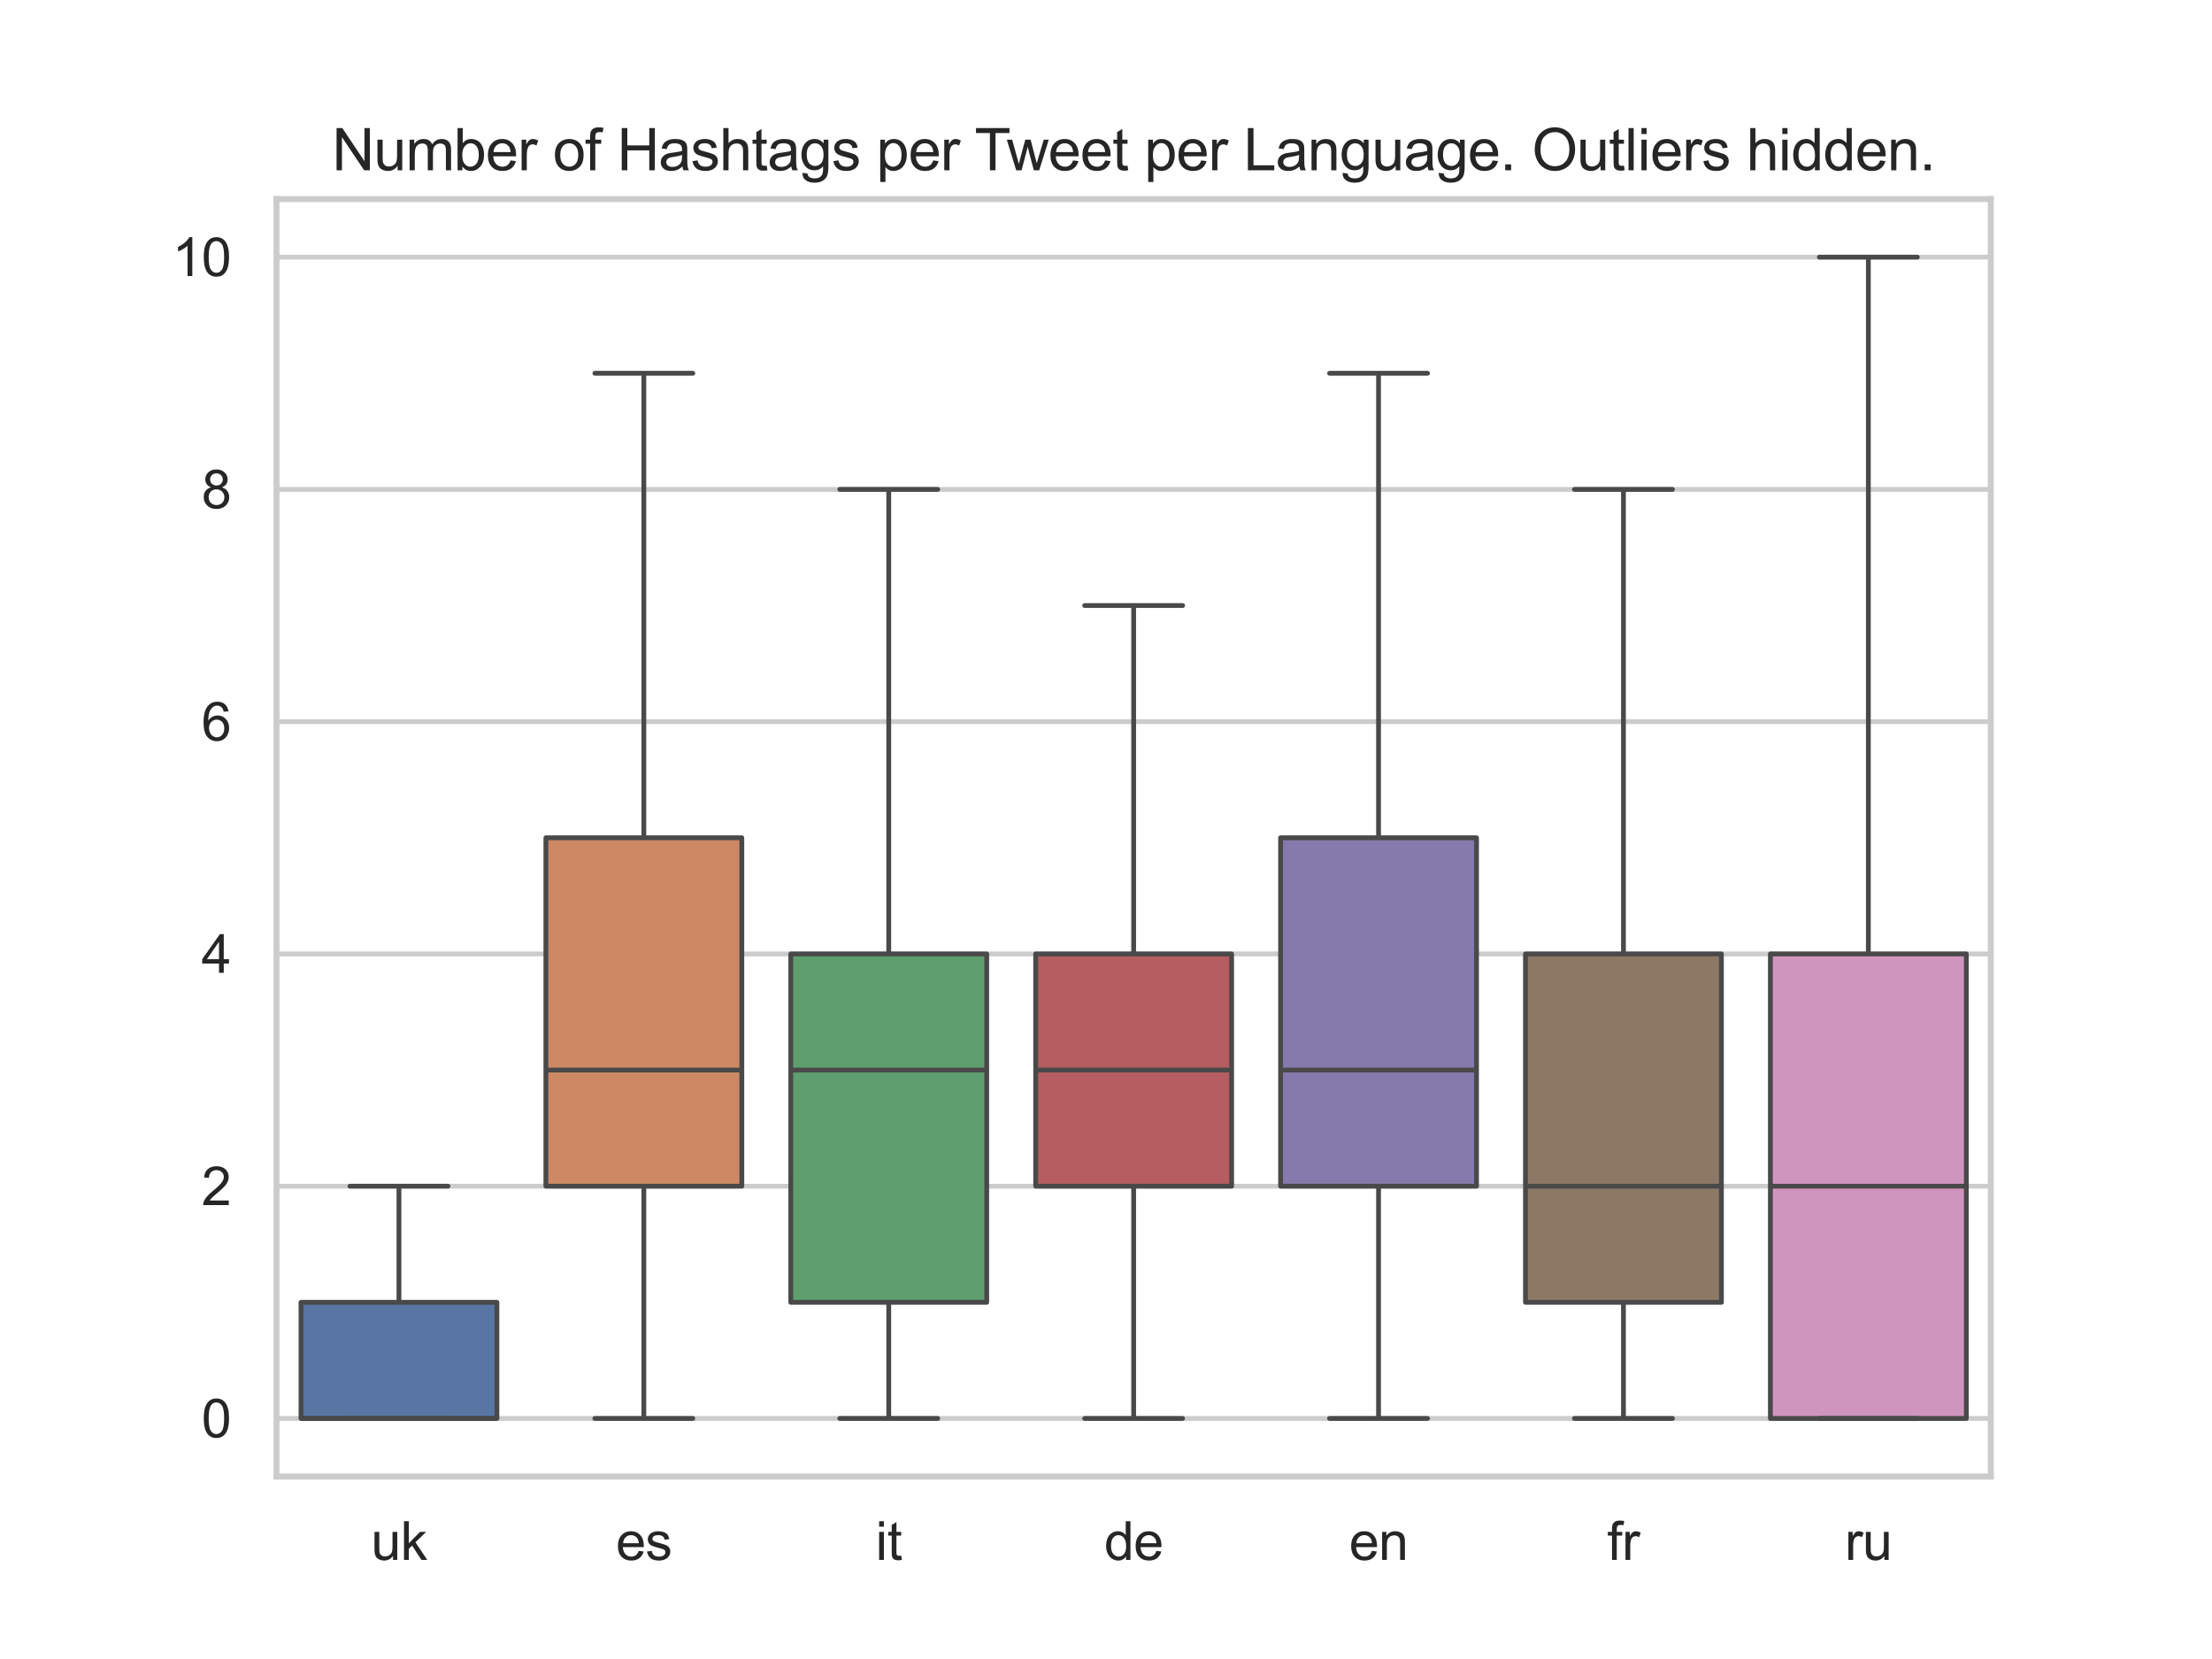 <?xml version="1.0" encoding="utf-8" standalone="no"?>
<!DOCTYPE svg PUBLIC "-//W3C//DTD SVG 1.1//EN"
  "http://www.w3.org/Graphics/SVG/1.1/DTD/svg11.dtd">
<svg xmlns:xlink="http://www.w3.org/1999/xlink" width="460.8pt" height="345.6pt" viewBox="0 0 460.8 345.6" xmlns="http://www.w3.org/2000/svg" version="1.1">
 <defs>
  <style type="text/css">*{stroke-linejoin: round; stroke-linecap: butt}</style>
 </defs>
 <g id="figure_1">
  <g id="patch_1">
   <path d="M 0 345.6 
L 460.8 345.6 
L 460.8 0 
L 0 0 
z
" style="fill: #ffffff"/>
  </g>
  <g id="axes_1">
   <g id="patch_2">
    <path d="M 57.6 307.584 
L 414.72 307.584 
L 414.72 41.472 
L 57.6 41.472 
z
" style="fill: #ffffff"/>
   </g>
   <g id="matplotlib.axis_1">
    <g id="xtick_1">
     <g id="text_1">
      <!-- uk -->
      <g style="fill: #262626" transform="translate(77.3 324.958) scale(0.11 -0.11)">
       <defs>
        <path id="ArialMT-75" d="M 2597 0 
L 2597 488 
Q 2209 -75 1544 -75 
Q 1250 -75 995 37 
Q 741 150 617 320 
Q 494 491 444 738 
Q 409 903 409 1263 
L 409 3319 
L 972 3319 
L 972 1478 
Q 972 1038 1006 884 
Q 1059 663 1231 536 
Q 1403 409 1656 409 
Q 1909 409 2131 539 
Q 2353 669 2445 892 
Q 2538 1116 2538 1541 
L 2538 3319 
L 3100 3319 
L 3100 0 
L 2597 0 
z
" transform="scale(0.016)"/>
        <path id="ArialMT-6b" d="M 425 0 
L 425 4581 
L 988 4581 
L 988 1969 
L 2319 3319 
L 3047 3319 
L 1778 2088 
L 3175 0 
L 2481 0 
L 1384 1697 
L 988 1316 
L 988 0 
L 425 0 
z
" transform="scale(0.016)"/>
       </defs>
       <use xlink:href="#ArialMT-75"/>
       <use xlink:href="#ArialMT-6b" x="55.615"/>
      </g>
     </g>
    </g>
    <g id="xtick_2">
     <g id="text_2">
      <!-- es -->
      <g style="fill: #262626" transform="translate(128.317 324.958) scale(0.11 -0.11)">
       <defs>
        <path id="ArialMT-65" d="M 2694 1069 
L 3275 997 
Q 3138 488 2766 206 
Q 2394 -75 1816 -75 
Q 1088 -75 661 373 
Q 234 822 234 1631 
Q 234 2469 665 2931 
Q 1097 3394 1784 3394 
Q 2450 3394 2872 2941 
Q 3294 2488 3294 1666 
Q 3294 1616 3291 1516 
L 816 1516 
Q 847 969 1125 678 
Q 1403 388 1819 388 
Q 2128 388 2347 550 
Q 2566 713 2694 1069 
z
M 847 1978 
L 2700 1978 
Q 2663 2397 2488 2606 
Q 2219 2931 1791 2931 
Q 1403 2931 1139 2672 
Q 875 2413 847 1978 
z
" transform="scale(0.016)"/>
        <path id="ArialMT-73" d="M 197 991 
L 753 1078 
Q 800 744 1014 566 
Q 1228 388 1613 388 
Q 2000 388 2187 545 
Q 2375 703 2375 916 
Q 2375 1106 2209 1216 
Q 2094 1291 1634 1406 
Q 1016 1563 777 1677 
Q 538 1791 414 1992 
Q 291 2194 291 2438 
Q 291 2659 392 2848 
Q 494 3038 669 3163 
Q 800 3259 1026 3326 
Q 1253 3394 1513 3394 
Q 1903 3394 2198 3281 
Q 2494 3169 2634 2976 
Q 2775 2784 2828 2463 
L 2278 2388 
Q 2241 2644 2061 2787 
Q 1881 2931 1553 2931 
Q 1166 2931 1000 2803 
Q 834 2675 834 2503 
Q 834 2394 903 2306 
Q 972 2216 1119 2156 
Q 1203 2125 1616 2013 
Q 2213 1853 2448 1751 
Q 2684 1650 2818 1456 
Q 2953 1263 2953 975 
Q 2953 694 2789 445 
Q 2625 197 2315 61 
Q 2006 -75 1616 -75 
Q 969 -75 630 194 
Q 291 463 197 991 
z
" transform="scale(0.016)"/>
       </defs>
       <use xlink:href="#ArialMT-65"/>
       <use xlink:href="#ArialMT-73" x="55.615"/>
      </g>
     </g>
    </g>
    <g id="xtick_3">
     <g id="text_3">
      <!-- it -->
      <g style="fill: #262626" transform="translate(182.393 324.958) scale(0.11 -0.11)">
       <defs>
        <path id="ArialMT-69" d="M 425 3934 
L 425 4581 
L 988 4581 
L 988 3934 
L 425 3934 
z
M 425 0 
L 425 3319 
L 988 3319 
L 988 0 
L 425 0 
z
" transform="scale(0.016)"/>
        <path id="ArialMT-74" d="M 1650 503 
L 1731 6 
Q 1494 -44 1306 -44 
Q 1000 -44 831 53 
Q 663 150 594 308 
Q 525 466 525 972 
L 525 2881 
L 113 2881 
L 113 3319 
L 525 3319 
L 525 4141 
L 1084 4478 
L 1084 3319 
L 1650 3319 
L 1650 2881 
L 1084 2881 
L 1084 941 
Q 1084 700 1114 631 
Q 1144 563 1211 522 
Q 1278 481 1403 481 
Q 1497 481 1650 503 
z
" transform="scale(0.016)"/>
       </defs>
       <use xlink:href="#ArialMT-69"/>
       <use xlink:href="#ArialMT-74" x="22.217"/>
      </g>
     </g>
    </g>
    <g id="xtick_4">
     <g id="text_4">
      <!-- de -->
      <g style="fill: #262626" transform="translate(230.043 324.958) scale(0.11 -0.11)">
       <defs>
        <path id="ArialMT-64" d="M 2575 0 
L 2575 419 
Q 2259 -75 1647 -75 
Q 1250 -75 917 144 
Q 584 363 401 755 
Q 219 1147 219 1656 
Q 219 2153 384 2558 
Q 550 2963 881 3178 
Q 1213 3394 1622 3394 
Q 1922 3394 2156 3267 
Q 2391 3141 2538 2938 
L 2538 4581 
L 3097 4581 
L 3097 0 
L 2575 0 
z
M 797 1656 
Q 797 1019 1065 703 
Q 1334 388 1700 388 
Q 2069 388 2326 689 
Q 2584 991 2584 1609 
Q 2584 2291 2321 2609 
Q 2059 2928 1675 2928 
Q 1300 2928 1048 2622 
Q 797 2316 797 1656 
z
" transform="scale(0.016)"/>
       </defs>
       <use xlink:href="#ArialMT-64"/>
       <use xlink:href="#ArialMT-65" x="55.615"/>
      </g>
     </g>
    </g>
    <g id="xtick_5">
     <g id="text_5">
      <!-- en -->
      <g style="fill: #262626" transform="translate(281.06 324.958) scale(0.11 -0.11)">
       <defs>
        <path id="ArialMT-6e" d="M 422 0 
L 422 3319 
L 928 3319 
L 928 2847 
Q 1294 3394 1984 3394 
Q 2284 3394 2536 3286 
Q 2788 3178 2913 3003 
Q 3038 2828 3088 2588 
Q 3119 2431 3119 2041 
L 3119 0 
L 2556 0 
L 2556 2019 
Q 2556 2363 2490 2533 
Q 2425 2703 2258 2804 
Q 2091 2906 1866 2906 
Q 1506 2906 1245 2678 
Q 984 2450 984 1813 
L 984 0 
L 422 0 
z
" transform="scale(0.016)"/>
       </defs>
       <use xlink:href="#ArialMT-65"/>
       <use xlink:href="#ArialMT-6e" x="55.615"/>
      </g>
     </g>
    </g>
    <g id="xtick_6">
     <g id="text_6">
      <!-- fr -->
      <g style="fill: #262626" transform="translate(334.835 324.958) scale(0.11 -0.11)">
       <defs>
        <path id="ArialMT-66" d="M 556 0 
L 556 2881 
L 59 2881 
L 59 3319 
L 556 3319 
L 556 3672 
Q 556 4006 616 4169 
Q 697 4388 901 4523 
Q 1106 4659 1475 4659 
Q 1713 4659 2000 4603 
L 1916 4113 
Q 1741 4144 1584 4144 
Q 1328 4144 1222 4034 
Q 1116 3925 1116 3625 
L 1116 3319 
L 1763 3319 
L 1763 2881 
L 1116 2881 
L 1116 0 
L 556 0 
z
" transform="scale(0.016)"/>
        <path id="ArialMT-72" d="M 416 0 
L 416 3319 
L 922 3319 
L 922 2816 
Q 1116 3169 1280 3281 
Q 1444 3394 1641 3394 
Q 1925 3394 2219 3213 
L 2025 2691 
Q 1819 2813 1613 2813 
Q 1428 2813 1281 2702 
Q 1134 2591 1072 2394 
Q 978 2094 978 1738 
L 978 0 
L 416 0 
z
" transform="scale(0.016)"/>
       </defs>
       <use xlink:href="#ArialMT-66"/>
       <use xlink:href="#ArialMT-72" x="27.783"/>
      </g>
     </g>
    </g>
    <g id="xtick_7">
     <g id="text_7">
      <!-- ru -->
      <g style="fill: #262626" transform="translate(384.322 324.958) scale(0.11 -0.11)">
       <use xlink:href="#ArialMT-72"/>
       <use xlink:href="#ArialMT-75" x="33.301"/>
      </g>
     </g>
    </g>
   </g>
   <g id="matplotlib.axis_2">
    <g id="ytick_1">
     <g id="line2d_1">
      <path d="M 57.6 295.488 
L 414.72 295.488 
" clip-path="url(#p77cc857b6a)" style="fill: none; stroke: #cccccc; stroke-linecap: round"/>
     </g>
     <g id="text_8">
      <!-- 0 -->
      <g style="fill: #262626" transform="translate(41.983 299.425) scale(0.11 -0.11)">
       <defs>
        <path id="ArialMT-30" d="M 266 2259 
Q 266 3072 433 3567 
Q 600 4063 929 4331 
Q 1259 4600 1759 4600 
Q 2128 4600 2406 4451 
Q 2684 4303 2865 4023 
Q 3047 3744 3150 3342 
Q 3253 2941 3253 2259 
Q 3253 1453 3087 958 
Q 2922 463 2592 192 
Q 2263 -78 1759 -78 
Q 1097 -78 719 397 
Q 266 969 266 2259 
z
M 844 2259 
Q 844 1131 1108 757 
Q 1372 384 1759 384 
Q 2147 384 2411 759 
Q 2675 1134 2675 2259 
Q 2675 3391 2411 3762 
Q 2147 4134 1753 4134 
Q 1366 4134 1134 3806 
Q 844 3388 844 2259 
z
" transform="scale(0.016)"/>
       </defs>
       <use xlink:href="#ArialMT-30"/>
      </g>
     </g>
    </g>
    <g id="ytick_2">
     <g id="line2d_2">
      <path d="M 57.6 247.104 
L 414.72 247.104 
" clip-path="url(#p77cc857b6a)" style="fill: none; stroke: #cccccc; stroke-linecap: round"/>
     </g>
     <g id="text_9">
      <!-- 2 -->
      <g style="fill: #262626" transform="translate(41.983 251.041) scale(0.11 -0.11)">
       <defs>
        <path id="ArialMT-32" d="M 3222 541 
L 3222 0 
L 194 0 
Q 188 203 259 391 
Q 375 700 629 1000 
Q 884 1300 1366 1694 
Q 2113 2306 2375 2664 
Q 2638 3022 2638 3341 
Q 2638 3675 2398 3904 
Q 2159 4134 1775 4134 
Q 1369 4134 1125 3890 
Q 881 3647 878 3216 
L 300 3275 
Q 359 3922 746 4261 
Q 1134 4600 1788 4600 
Q 2447 4600 2831 4234 
Q 3216 3869 3216 3328 
Q 3216 3053 3103 2787 
Q 2991 2522 2730 2228 
Q 2469 1934 1863 1422 
Q 1356 997 1212 845 
Q 1069 694 975 541 
L 3222 541 
z
" transform="scale(0.016)"/>
       </defs>
       <use xlink:href="#ArialMT-32"/>
      </g>
     </g>
    </g>
    <g id="ytick_3">
     <g id="line2d_3">
      <path d="M 57.6 198.72 
L 414.72 198.72 
" clip-path="url(#p77cc857b6a)" style="fill: none; stroke: #cccccc; stroke-linecap: round"/>
     </g>
     <g id="text_10">
      <!-- 4 -->
      <g style="fill: #262626" transform="translate(41.983 202.657) scale(0.11 -0.11)">
       <defs>
        <path id="ArialMT-34" d="M 2069 0 
L 2069 1097 
L 81 1097 
L 81 1613 
L 2172 4581 
L 2631 4581 
L 2631 1613 
L 3250 1613 
L 3250 1097 
L 2631 1097 
L 2631 0 
L 2069 0 
z
M 2069 1613 
L 2069 3678 
L 634 1613 
L 2069 1613 
z
" transform="scale(0.016)"/>
       </defs>
       <use xlink:href="#ArialMT-34"/>
      </g>
     </g>
    </g>
    <g id="ytick_4">
     <g id="line2d_4">
      <path d="M 57.6 150.336 
L 414.72 150.336 
" clip-path="url(#p77cc857b6a)" style="fill: none; stroke: #cccccc; stroke-linecap: round"/>
     </g>
     <g id="text_11">
      <!-- 6 -->
      <g style="fill: #262626" transform="translate(41.983 154.273) scale(0.11 -0.11)">
       <defs>
        <path id="ArialMT-36" d="M 3184 3459 
L 2625 3416 
Q 2550 3747 2413 3897 
Q 2184 4138 1850 4138 
Q 1581 4138 1378 3988 
Q 1113 3794 959 3422 
Q 806 3050 800 2363 
Q 1003 2672 1297 2822 
Q 1591 2972 1913 2972 
Q 2475 2972 2870 2558 
Q 3266 2144 3266 1488 
Q 3266 1056 3080 686 
Q 2894 316 2569 119 
Q 2244 -78 1831 -78 
Q 1128 -78 684 439 
Q 241 956 241 2144 
Q 241 3472 731 4075 
Q 1159 4600 1884 4600 
Q 2425 4600 2770 4297 
Q 3116 3994 3184 3459 
z
M 888 1484 
Q 888 1194 1011 928 
Q 1134 663 1356 523 
Q 1578 384 1822 384 
Q 2178 384 2434 671 
Q 2691 959 2691 1453 
Q 2691 1928 2437 2201 
Q 2184 2475 1800 2475 
Q 1419 2475 1153 2201 
Q 888 1928 888 1484 
z
" transform="scale(0.016)"/>
       </defs>
       <use xlink:href="#ArialMT-36"/>
      </g>
     </g>
    </g>
    <g id="ytick_5">
     <g id="line2d_5">
      <path d="M 57.6 101.952 
L 414.72 101.952 
" clip-path="url(#p77cc857b6a)" style="fill: none; stroke: #cccccc; stroke-linecap: round"/>
     </g>
     <g id="text_12">
      <!-- 8 -->
      <g style="fill: #262626" transform="translate(41.983 105.889) scale(0.11 -0.11)">
       <defs>
        <path id="ArialMT-38" d="M 1131 2484 
Q 781 2613 612 2850 
Q 444 3088 444 3419 
Q 444 3919 803 4259 
Q 1163 4600 1759 4600 
Q 2359 4600 2725 4251 
Q 3091 3903 3091 3403 
Q 3091 3084 2923 2848 
Q 2756 2613 2416 2484 
Q 2838 2347 3058 2040 
Q 3278 1734 3278 1309 
Q 3278 722 2862 322 
Q 2447 -78 1769 -78 
Q 1091 -78 675 323 
Q 259 725 259 1325 
Q 259 1772 486 2073 
Q 713 2375 1131 2484 
z
M 1019 3438 
Q 1019 3113 1228 2906 
Q 1438 2700 1772 2700 
Q 2097 2700 2305 2904 
Q 2513 3109 2513 3406 
Q 2513 3716 2298 3927 
Q 2084 4138 1766 4138 
Q 1444 4138 1231 3931 
Q 1019 3725 1019 3438 
z
M 838 1322 
Q 838 1081 952 856 
Q 1066 631 1291 507 
Q 1516 384 1775 384 
Q 2178 384 2440 643 
Q 2703 903 2703 1303 
Q 2703 1709 2433 1975 
Q 2163 2241 1756 2241 
Q 1359 2241 1098 1978 
Q 838 1716 838 1322 
z
" transform="scale(0.016)"/>
       </defs>
       <use xlink:href="#ArialMT-38"/>
      </g>
     </g>
    </g>
    <g id="ytick_6">
     <g id="line2d_6">
      <path d="M 57.6 53.568 
L 414.72 53.568 
" clip-path="url(#p77cc857b6a)" style="fill: none; stroke: #cccccc; stroke-linecap: round"/>
     </g>
     <g id="text_13">
      <!-- 10 -->
      <g style="fill: #262626" transform="translate(35.866 57.505) scale(0.11 -0.11)">
       <defs>
        <path id="ArialMT-31" d="M 2384 0 
L 1822 0 
L 1822 3584 
Q 1619 3391 1289 3197 
Q 959 3003 697 2906 
L 697 3450 
Q 1169 3672 1522 3987 
Q 1875 4303 2022 4600 
L 2384 4600 
L 2384 0 
z
" transform="scale(0.016)"/>
       </defs>
       <use xlink:href="#ArialMT-31"/>
       <use xlink:href="#ArialMT-30" x="55.615"/>
      </g>
     </g>
    </g>
   </g>
   <g id="patch_3">
    <path d="M 62.702 295.488 
L 103.515 295.488 
L 103.515 271.296 
L 62.702 271.296 
L 62.702 295.488 
z
" clip-path="url(#p77cc857b6a)" style="fill: #5875a4; stroke: #494949; stroke-linejoin: miter"/>
   </g>
   <g id="line2d_7">
    <path d="M 83.109 295.488 
L 83.109 295.488 
" clip-path="url(#p77cc857b6a)" style="fill: none; stroke: #494949"/>
   </g>
   <g id="line2d_8">
    <path d="M 83.109 271.296 
L 83.109 247.104 
" clip-path="url(#p77cc857b6a)" style="fill: none; stroke: #494949"/>
   </g>
   <g id="line2d_9">
    <path d="M 72.905 295.488 
L 93.312 295.488 
" clip-path="url(#p77cc857b6a)" style="fill: none; stroke: #494949; stroke-linecap: round"/>
   </g>
   <g id="line2d_10">
    <path d="M 72.905 247.104 
L 93.312 247.104 
" clip-path="url(#p77cc857b6a)" style="fill: none; stroke: #494949; stroke-linecap: round"/>
   </g>
   <g id="patch_4">
    <path d="M 113.719 247.104 
L 154.533 247.104 
L 154.533 174.528 
L 113.719 174.528 
L 113.719 247.104 
z
" clip-path="url(#p77cc857b6a)" style="fill: #cc8963; stroke: #494949; stroke-linejoin: miter"/>
   </g>
   <g id="line2d_11">
    <path d="M 134.126 247.104 
L 134.126 295.488 
" clip-path="url(#p77cc857b6a)" style="fill: none; stroke: #494949"/>
   </g>
   <g id="line2d_12">
    <path d="M 134.126 174.528 
L 134.126 77.76 
" clip-path="url(#p77cc857b6a)" style="fill: none; stroke: #494949"/>
   </g>
   <g id="line2d_13">
    <path d="M 123.922 295.488 
L 144.329 295.488 
" clip-path="url(#p77cc857b6a)" style="fill: none; stroke: #494949; stroke-linecap: round"/>
   </g>
   <g id="line2d_14">
    <path d="M 123.922 77.76 
L 144.329 77.76 
" clip-path="url(#p77cc857b6a)" style="fill: none; stroke: #494949; stroke-linecap: round"/>
   </g>
   <g id="patch_5">
    <path d="M 164.736 271.296 
L 205.55 271.296 
L 205.55 198.72 
L 164.736 198.72 
L 164.736 271.296 
z
" clip-path="url(#p77cc857b6a)" style="fill: #5f9e6e; stroke: #494949; stroke-linejoin: miter"/>
   </g>
   <g id="line2d_15">
    <path d="M 185.143 271.296 
L 185.143 295.488 
" clip-path="url(#p77cc857b6a)" style="fill: none; stroke: #494949"/>
   </g>
   <g id="line2d_16">
    <path d="M 185.143 198.72 
L 185.143 101.952 
" clip-path="url(#p77cc857b6a)" style="fill: none; stroke: #494949"/>
   </g>
   <g id="line2d_17">
    <path d="M 174.939 295.488 
L 195.346 295.488 
" clip-path="url(#p77cc857b6a)" style="fill: none; stroke: #494949; stroke-linecap: round"/>
   </g>
   <g id="line2d_18">
    <path d="M 174.939 101.952 
L 195.346 101.952 
" clip-path="url(#p77cc857b6a)" style="fill: none; stroke: #494949; stroke-linecap: round"/>
   </g>
   <g id="patch_6">
    <path d="M 215.753 247.104 
L 256.567 247.104 
L 256.567 198.72 
L 215.753 198.72 
L 215.753 247.104 
z
" clip-path="url(#p77cc857b6a)" style="fill: #b55d60; stroke: #494949; stroke-linejoin: miter"/>
   </g>
   <g id="line2d_19">
    <path d="M 236.16 247.104 
L 236.16 295.488 
" clip-path="url(#p77cc857b6a)" style="fill: none; stroke: #494949"/>
   </g>
   <g id="line2d_20">
    <path d="M 236.16 198.72 
L 236.16 126.144 
" clip-path="url(#p77cc857b6a)" style="fill: none; stroke: #494949"/>
   </g>
   <g id="line2d_21">
    <path d="M 225.957 295.488 
L 246.363 295.488 
" clip-path="url(#p77cc857b6a)" style="fill: none; stroke: #494949; stroke-linecap: round"/>
   </g>
   <g id="line2d_22">
    <path d="M 225.957 126.144 
L 246.363 126.144 
" clip-path="url(#p77cc857b6a)" style="fill: none; stroke: #494949; stroke-linecap: round"/>
   </g>
   <g id="patch_7">
    <path d="M 266.77 247.104 
L 307.584 247.104 
L 307.584 174.528 
L 266.77 174.528 
L 266.77 247.104 
z
" clip-path="url(#p77cc857b6a)" style="fill: #857aab; stroke: #494949; stroke-linejoin: miter"/>
   </g>
   <g id="line2d_23">
    <path d="M 287.177 247.104 
L 287.177 295.488 
" clip-path="url(#p77cc857b6a)" style="fill: none; stroke: #494949"/>
   </g>
   <g id="line2d_24">
    <path d="M 287.177 174.528 
L 287.177 77.76 
" clip-path="url(#p77cc857b6a)" style="fill: none; stroke: #494949"/>
   </g>
   <g id="line2d_25">
    <path d="M 276.974 295.488 
L 297.381 295.488 
" clip-path="url(#p77cc857b6a)" style="fill: none; stroke: #494949; stroke-linecap: round"/>
   </g>
   <g id="line2d_26">
    <path d="M 276.974 77.76 
L 297.381 77.76 
" clip-path="url(#p77cc857b6a)" style="fill: none; stroke: #494949; stroke-linecap: round"/>
   </g>
   <g id="patch_8">
    <path d="M 317.787 271.296 
L 358.601 271.296 
L 358.601 198.72 
L 317.787 198.72 
L 317.787 271.296 
z
" clip-path="url(#p77cc857b6a)" style="fill: #8d7866; stroke: #494949; stroke-linejoin: miter"/>
   </g>
   <g id="line2d_27">
    <path d="M 338.194 271.296 
L 338.194 295.488 
" clip-path="url(#p77cc857b6a)" style="fill: none; stroke: #494949"/>
   </g>
   <g id="line2d_28">
    <path d="M 338.194 198.72 
L 338.194 101.952 
" clip-path="url(#p77cc857b6a)" style="fill: none; stroke: #494949"/>
   </g>
   <g id="line2d_29">
    <path d="M 327.991 295.488 
L 348.398 295.488 
" clip-path="url(#p77cc857b6a)" style="fill: none; stroke: #494949; stroke-linecap: round"/>
   </g>
   <g id="line2d_30">
    <path d="M 327.991 101.952 
L 348.398 101.952 
" clip-path="url(#p77cc857b6a)" style="fill: none; stroke: #494949; stroke-linecap: round"/>
   </g>
   <g id="patch_9">
    <path d="M 368.805 295.488 
L 409.618 295.488 
L 409.618 198.72 
L 368.805 198.72 
L 368.805 295.488 
z
" clip-path="url(#p77cc857b6a)" style="fill: #d095bf; stroke: #494949; stroke-linejoin: miter"/>
   </g>
   <g id="line2d_31">
    <path d="M 389.211 295.488 
L 389.211 295.488 
" clip-path="url(#p77cc857b6a)" style="fill: none; stroke: #494949"/>
   </g>
   <g id="line2d_32">
    <path d="M 389.211 198.72 
L 389.211 53.568 
" clip-path="url(#p77cc857b6a)" style="fill: none; stroke: #494949"/>
   </g>
   <g id="line2d_33">
    <path d="M 379.008 295.488 
L 399.415 295.488 
" clip-path="url(#p77cc857b6a)" style="fill: none; stroke: #494949; stroke-linecap: round"/>
   </g>
   <g id="line2d_34">
    <path d="M 379.008 53.568 
L 399.415 53.568 
" clip-path="url(#p77cc857b6a)" style="fill: none; stroke: #494949; stroke-linecap: round"/>
   </g>
   <g id="line2d_35">
    <path d="M 62.702 295.488 
L 103.515 295.488 
" clip-path="url(#p77cc857b6a)" style="fill: none; stroke: #494949"/>
   </g>
   <g id="line2d_36">
    <path d="M 113.719 222.912 
L 154.533 222.912 
" clip-path="url(#p77cc857b6a)" style="fill: none; stroke: #494949"/>
   </g>
   <g id="line2d_37">
    <path d="M 164.736 222.912 
L 205.55 222.912 
" clip-path="url(#p77cc857b6a)" style="fill: none; stroke: #494949"/>
   </g>
   <g id="line2d_38">
    <path d="M 215.753 222.912 
L 256.567 222.912 
" clip-path="url(#p77cc857b6a)" style="fill: none; stroke: #494949"/>
   </g>
   <g id="line2d_39">
    <path d="M 266.77 222.912 
L 307.584 222.912 
" clip-path="url(#p77cc857b6a)" style="fill: none; stroke: #494949"/>
   </g>
   <g id="line2d_40">
    <path d="M 317.787 247.104 
L 358.601 247.104 
" clip-path="url(#p77cc857b6a)" style="fill: none; stroke: #494949"/>
   </g>
   <g id="line2d_41">
    <path d="M 368.805 247.104 
L 409.618 247.104 
" clip-path="url(#p77cc857b6a)" style="fill: none; stroke: #494949"/>
   </g>
   <g id="patch_10">
    <path d="M 57.6 307.584 
L 57.6 41.472 
" style="fill: none; stroke: #cccccc; stroke-width: 1.25; stroke-linejoin: miter; stroke-linecap: square"/>
   </g>
   <g id="patch_11">
    <path d="M 414.72 307.584 
L 414.72 41.472 
" style="fill: none; stroke: #cccccc; stroke-width: 1.25; stroke-linejoin: miter; stroke-linecap: square"/>
   </g>
   <g id="patch_12">
    <path d="M 57.6 307.584 
L 414.72 307.584 
" style="fill: none; stroke: #cccccc; stroke-width: 1.25; stroke-linejoin: miter; stroke-linecap: square"/>
   </g>
   <g id="patch_13">
    <path d="M 57.6 41.472 
L 414.72 41.472 
" style="fill: none; stroke: #cccccc; stroke-width: 1.25; stroke-linejoin: miter; stroke-linecap: square"/>
   </g>
   <g id="text_14">
    <!-- Number of Hashtags per Tweet per Language. Outliers hidden. -->
    <g style="fill: #262626" transform="translate(69.179 35.472) scale(0.12 -0.12)">
     <defs>
      <path id="ArialMT-4e" d="M 488 0 
L 488 4581 
L 1109 4581 
L 3516 984 
L 3516 4581 
L 4097 4581 
L 4097 0 
L 3475 0 
L 1069 3600 
L 1069 0 
L 488 0 
z
" transform="scale(0.016)"/>
      <path id="ArialMT-6d" d="M 422 0 
L 422 3319 
L 925 3319 
L 925 2853 
Q 1081 3097 1340 3245 
Q 1600 3394 1931 3394 
Q 2300 3394 2536 3241 
Q 2772 3088 2869 2813 
Q 3263 3394 3894 3394 
Q 4388 3394 4653 3120 
Q 4919 2847 4919 2278 
L 4919 0 
L 4359 0 
L 4359 2091 
Q 4359 2428 4304 2576 
Q 4250 2725 4106 2815 
Q 3963 2906 3769 2906 
Q 3419 2906 3187 2673 
Q 2956 2441 2956 1928 
L 2956 0 
L 2394 0 
L 2394 2156 
Q 2394 2531 2256 2718 
Q 2119 2906 1806 2906 
Q 1569 2906 1367 2781 
Q 1166 2656 1075 2415 
Q 984 2175 984 1722 
L 984 0 
L 422 0 
z
" transform="scale(0.016)"/>
      <path id="ArialMT-62" d="M 941 0 
L 419 0 
L 419 4581 
L 981 4581 
L 981 2947 
Q 1338 3394 1891 3394 
Q 2197 3394 2470 3270 
Q 2744 3147 2920 2923 
Q 3097 2700 3197 2384 
Q 3297 2069 3297 1709 
Q 3297 856 2875 390 
Q 2453 -75 1863 -75 
Q 1275 -75 941 416 
L 941 0 
z
M 934 1684 
Q 934 1088 1097 822 
Q 1363 388 1816 388 
Q 2184 388 2453 708 
Q 2722 1028 2722 1663 
Q 2722 2313 2464 2622 
Q 2206 2931 1841 2931 
Q 1472 2931 1203 2611 
Q 934 2291 934 1684 
z
" transform="scale(0.016)"/>
      <path id="ArialMT-20" transform="scale(0.016)"/>
      <path id="ArialMT-6f" d="M 213 1659 
Q 213 2581 725 3025 
Q 1153 3394 1769 3394 
Q 2453 3394 2887 2945 
Q 3322 2497 3322 1706 
Q 3322 1066 3130 698 
Q 2938 331 2570 128 
Q 2203 -75 1769 -75 
Q 1072 -75 642 372 
Q 213 819 213 1659 
z
M 791 1659 
Q 791 1022 1069 705 
Q 1347 388 1769 388 
Q 2188 388 2466 706 
Q 2744 1025 2744 1678 
Q 2744 2294 2464 2611 
Q 2184 2928 1769 2928 
Q 1347 2928 1069 2612 
Q 791 2297 791 1659 
z
" transform="scale(0.016)"/>
      <path id="ArialMT-48" d="M 513 0 
L 513 4581 
L 1119 4581 
L 1119 2700 
L 3500 2700 
L 3500 4581 
L 4106 4581 
L 4106 0 
L 3500 0 
L 3500 2159 
L 1119 2159 
L 1119 0 
L 513 0 
z
" transform="scale(0.016)"/>
      <path id="ArialMT-61" d="M 2588 409 
Q 2275 144 1986 34 
Q 1697 -75 1366 -75 
Q 819 -75 525 192 
Q 231 459 231 875 
Q 231 1119 342 1320 
Q 453 1522 633 1644 
Q 813 1766 1038 1828 
Q 1203 1872 1538 1913 
Q 2219 1994 2541 2106 
Q 2544 2222 2544 2253 
Q 2544 2597 2384 2738 
Q 2169 2928 1744 2928 
Q 1347 2928 1158 2789 
Q 969 2650 878 2297 
L 328 2372 
Q 403 2725 575 2942 
Q 747 3159 1072 3276 
Q 1397 3394 1825 3394 
Q 2250 3394 2515 3294 
Q 2781 3194 2906 3042 
Q 3031 2891 3081 2659 
Q 3109 2516 3109 2141 
L 3109 1391 
Q 3109 606 3145 398 
Q 3181 191 3288 0 
L 2700 0 
Q 2613 175 2588 409 
z
M 2541 1666 
Q 2234 1541 1622 1453 
Q 1275 1403 1131 1340 
Q 988 1278 909 1158 
Q 831 1038 831 891 
Q 831 666 1001 516 
Q 1172 366 1500 366 
Q 1825 366 2078 508 
Q 2331 650 2450 897 
Q 2541 1088 2541 1459 
L 2541 1666 
z
" transform="scale(0.016)"/>
      <path id="ArialMT-68" d="M 422 0 
L 422 4581 
L 984 4581 
L 984 2938 
Q 1378 3394 1978 3394 
Q 2347 3394 2619 3248 
Q 2891 3103 3008 2847 
Q 3125 2591 3125 2103 
L 3125 0 
L 2563 0 
L 2563 2103 
Q 2563 2525 2380 2717 
Q 2197 2909 1863 2909 
Q 1613 2909 1392 2779 
Q 1172 2650 1078 2428 
Q 984 2206 984 1816 
L 984 0 
L 422 0 
z
" transform="scale(0.016)"/>
      <path id="ArialMT-67" d="M 319 -275 
L 866 -356 
Q 900 -609 1056 -725 
Q 1266 -881 1628 -881 
Q 2019 -881 2231 -725 
Q 2444 -569 2519 -288 
Q 2563 -116 2559 434 
Q 2191 0 1641 0 
Q 956 0 581 494 
Q 206 988 206 1678 
Q 206 2153 378 2554 
Q 550 2956 876 3175 
Q 1203 3394 1644 3394 
Q 2231 3394 2613 2919 
L 2613 3319 
L 3131 3319 
L 3131 450 
Q 3131 -325 2973 -648 
Q 2816 -972 2473 -1159 
Q 2131 -1347 1631 -1347 
Q 1038 -1347 672 -1080 
Q 306 -813 319 -275 
z
M 784 1719 
Q 784 1066 1043 766 
Q 1303 466 1694 466 
Q 2081 466 2343 764 
Q 2606 1063 2606 1700 
Q 2606 2309 2336 2618 
Q 2066 2928 1684 2928 
Q 1309 2928 1046 2623 
Q 784 2319 784 1719 
z
" transform="scale(0.016)"/>
      <path id="ArialMT-70" d="M 422 -1272 
L 422 3319 
L 934 3319 
L 934 2888 
Q 1116 3141 1344 3267 
Q 1572 3394 1897 3394 
Q 2322 3394 2647 3175 
Q 2972 2956 3137 2557 
Q 3303 2159 3303 1684 
Q 3303 1175 3120 767 
Q 2938 359 2589 142 
Q 2241 -75 1856 -75 
Q 1575 -75 1351 44 
Q 1128 163 984 344 
L 984 -1272 
L 422 -1272 
z
M 931 1641 
Q 931 1000 1190 694 
Q 1450 388 1819 388 
Q 2194 388 2461 705 
Q 2728 1022 2728 1688 
Q 2728 2322 2467 2637 
Q 2206 2953 1844 2953 
Q 1484 2953 1207 2617 
Q 931 2281 931 1641 
z
" transform="scale(0.016)"/>
      <path id="ArialMT-54" d="M 1659 0 
L 1659 4041 
L 150 4041 
L 150 4581 
L 3781 4581 
L 3781 4041 
L 2266 4041 
L 2266 0 
L 1659 0 
z
" transform="scale(0.016)"/>
      <path id="ArialMT-77" d="M 1034 0 
L 19 3319 
L 600 3319 
L 1128 1403 
L 1325 691 
Q 1338 744 1497 1375 
L 2025 3319 
L 2603 3319 
L 3100 1394 
L 3266 759 
L 3456 1400 
L 4025 3319 
L 4572 3319 
L 3534 0 
L 2950 0 
L 2422 1988 
L 2294 2553 
L 1622 0 
L 1034 0 
z
" transform="scale(0.016)"/>
      <path id="ArialMT-4c" d="M 469 0 
L 469 4581 
L 1075 4581 
L 1075 541 
L 3331 541 
L 3331 0 
L 469 0 
z
" transform="scale(0.016)"/>
      <path id="ArialMT-2e" d="M 581 0 
L 581 641 
L 1222 641 
L 1222 0 
L 581 0 
z
" transform="scale(0.016)"/>
      <path id="ArialMT-4f" d="M 309 2231 
Q 309 3372 921 4017 
Q 1534 4663 2503 4663 
Q 3138 4663 3647 4359 
Q 4156 4056 4423 3514 
Q 4691 2972 4691 2284 
Q 4691 1588 4409 1038 
Q 4128 488 3612 205 
Q 3097 -78 2500 -78 
Q 1853 -78 1343 234 
Q 834 547 571 1087 
Q 309 1628 309 2231 
z
M 934 2222 
Q 934 1394 1379 917 
Q 1825 441 2497 441 
Q 3181 441 3623 922 
Q 4066 1403 4066 2288 
Q 4066 2847 3877 3264 
Q 3688 3681 3323 3911 
Q 2959 4141 2506 4141 
Q 1863 4141 1398 3698 
Q 934 3256 934 2222 
z
" transform="scale(0.016)"/>
      <path id="ArialMT-6c" d="M 409 0 
L 409 4581 
L 972 4581 
L 972 0 
L 409 0 
z
" transform="scale(0.016)"/>
     </defs>
     <use xlink:href="#ArialMT-4e"/>
     <use xlink:href="#ArialMT-75" x="72.217"/>
     <use xlink:href="#ArialMT-6d" x="127.832"/>
     <use xlink:href="#ArialMT-62" x="211.133"/>
     <use xlink:href="#ArialMT-65" x="266.748"/>
     <use xlink:href="#ArialMT-72" x="322.363"/>
     <use xlink:href="#ArialMT-20" x="355.664"/>
     <use xlink:href="#ArialMT-6f" x="383.447"/>
     <use xlink:href="#ArialMT-66" x="439.062"/>
     <use xlink:href="#ArialMT-20" x="466.846"/>
     <use xlink:href="#ArialMT-48" x="494.629"/>
     <use xlink:href="#ArialMT-61" x="566.846"/>
     <use xlink:href="#ArialMT-73" x="622.461"/>
     <use xlink:href="#ArialMT-68" x="672.461"/>
     <use xlink:href="#ArialMT-74" x="728.076"/>
     <use xlink:href="#ArialMT-61" x="755.859"/>
     <use xlink:href="#ArialMT-67" x="811.475"/>
     <use xlink:href="#ArialMT-73" x="867.09"/>
     <use xlink:href="#ArialMT-20" x="917.09"/>
     <use xlink:href="#ArialMT-70" x="944.873"/>
     <use xlink:href="#ArialMT-65" x="1000.488"/>
     <use xlink:href="#ArialMT-72" x="1056.104"/>
     <use xlink:href="#ArialMT-20" x="1089.404"/>
     <use xlink:href="#ArialMT-54" x="1115.438"/>
     <use xlink:href="#ArialMT-77" x="1171.021"/>
     <use xlink:href="#ArialMT-65" x="1243.238"/>
     <use xlink:href="#ArialMT-65" x="1298.854"/>
     <use xlink:href="#ArialMT-74" x="1354.469"/>
     <use xlink:href="#ArialMT-20" x="1382.252"/>
     <use xlink:href="#ArialMT-70" x="1410.035"/>
     <use xlink:href="#ArialMT-65" x="1465.65"/>
     <use xlink:href="#ArialMT-72" x="1521.266"/>
     <use xlink:href="#ArialMT-20" x="1554.566"/>
     <use xlink:href="#ArialMT-4c" x="1582.35"/>
     <use xlink:href="#ArialMT-61" x="1637.965"/>
     <use xlink:href="#ArialMT-6e" x="1693.58"/>
     <use xlink:href="#ArialMT-67" x="1749.195"/>
     <use xlink:href="#ArialMT-75" x="1804.811"/>
     <use xlink:href="#ArialMT-61" x="1860.426"/>
     <use xlink:href="#ArialMT-67" x="1916.041"/>
     <use xlink:href="#ArialMT-65" x="1971.656"/>
     <use xlink:href="#ArialMT-2e" x="2027.271"/>
     <use xlink:href="#ArialMT-20" x="2055.055"/>
     <use xlink:href="#ArialMT-4f" x="2082.838"/>
     <use xlink:href="#ArialMT-75" x="2160.621"/>
     <use xlink:href="#ArialMT-74" x="2216.236"/>
     <use xlink:href="#ArialMT-6c" x="2244.02"/>
     <use xlink:href="#ArialMT-69" x="2266.236"/>
     <use xlink:href="#ArialMT-65" x="2288.453"/>
     <use xlink:href="#ArialMT-72" x="2344.068"/>
     <use xlink:href="#ArialMT-73" x="2377.369"/>
     <use xlink:href="#ArialMT-20" x="2427.369"/>
     <use xlink:href="#ArialMT-68" x="2455.152"/>
     <use xlink:href="#ArialMT-69" x="2510.768"/>
     <use xlink:href="#ArialMT-64" x="2532.984"/>
     <use xlink:href="#ArialMT-64" x="2588.6"/>
     <use xlink:href="#ArialMT-65" x="2644.215"/>
     <use xlink:href="#ArialMT-6e" x="2699.83"/>
     <use xlink:href="#ArialMT-2e" x="2755.445"/>
    </g>
   </g>
  </g>
 </g>
 <defs>
  <clipPath id="p77cc857b6a">
   <rect x="57.6" y="41.472" width="357.12" height="266.112"/>
  </clipPath>
 </defs>
</svg>
